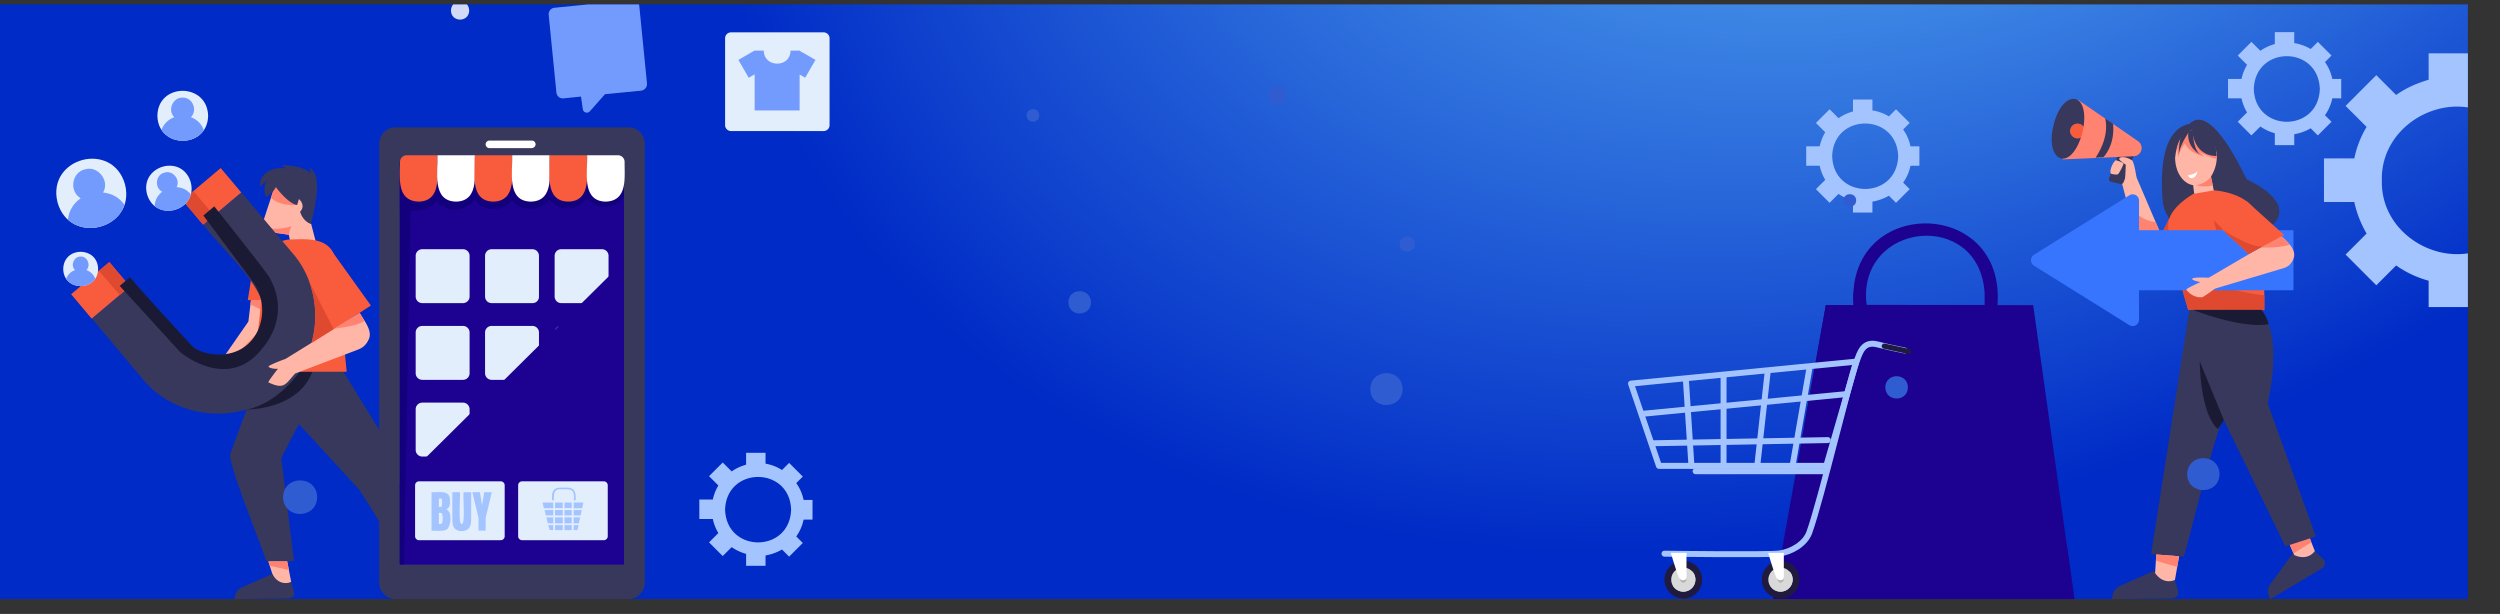 <svg xmlns="http://www.w3.org/2000/svg" xmlns:xlink="http://www.w3.org/1999/xlink" viewBox="0 0 1261.2 309.72"><rect x="0" y="0" width="1261.2" height="309.72" fill="#333333" stroke="none"/><defs><style>.cls-1,.cls-41,.cls-42{fill:none;}.cls-2{isolation:isolate;}.cls-3{clip-path:url(#clip-path);}.cls-4{fill:url(#radial-gradient);}.cls-5{fill:#a4c4ff;}.cls-6{fill:#1d0291;}.cls-7{clip-path:url(#clip-path-2);}.cls-8{mix-blend-mode:multiply;}.cls-9{fill:#df4930;}.cls-10{fill:#ffb6a6;}.cls-11{clip-path:url(#clip-path-3);}.cls-12{fill:#ff8370;}.cls-13{fill:#38385c;}.cls-14{fill:#f85c3d;}.cls-15{clip-path:url(#clip-path-4);}.cls-16{fill:#1a1a35;}.cls-17{clip-path:url(#clip-path-5);}.cls-18{fill:#fff;}.cls-19{clip-path:url(#clip-path-8);}.cls-20{fill:#3875ff;}.cls-21{clip-path:url(#clip-path-10);}.cls-22{clip-path:url(#clip-path-11);}.cls-23{clip-path:url(#clip-path-12);}.cls-24{fill:#739bfd;}.cls-25{clip-path:url(#clip-path-13);}.cls-26{clip-path:url(#clip-path-14);}.cls-27{clip-path:url(#clip-path-16);}.cls-28{clip-path:url(#clip-path-18);}.cls-29{clip-path:url(#clip-path-19);}.cls-30{clip-path:url(#clip-path-20);}.cls-31{clip-path:url(#clip-path-21);}.cls-32{fill:#e3eefd;}.cls-33{clip-path:url(#clip-path-22);}.cls-34{clip-path:url(#clip-path-23);}.cls-35{clip-path:url(#clip-path-24);}.cls-36{clip-path:url(#clip-path-25);}.cls-37{fill:#2f5dd1;}.cls-38{fill:#d1daf7;}.cls-39{clip-path:url(#clip-path-26);}.cls-40{fill:#12007c;}.cls-41{stroke:#a4c4ff;stroke-width:3px;}.cls-41,.cls-42{stroke-linecap:round;stroke-linejoin:round;}.cls-42{stroke:#1f1a3e;stroke-width:2.62px;}.cls-43{fill:#1f1a3e;}.cls-44{fill:#d9d9d9;}.cls-45{fill:#b4b4b3;}</style><clipPath id="clip-path" transform="translate(0 2.22)"><rect class="cls-1" width="1245" height="300"/></clipPath><radialGradient id="radial-gradient" cx="992.38" cy="-218.76" r="700.62" gradientTransform="matrix(-0.76, 0.55, -0.47, -0.5, 1636.9, -896.24)" gradientUnits="userSpaceOnUse"><stop offset="0" stop-color="#73d7ff"/><stop offset="1" stop-color="#002bc6"/></radialGradient><clipPath id="clip-path-2" transform="translate(0 2.22)"><path class="cls-1" d="M921.1,151.7h14c-4.1-55,76.8-54.9,72.6,0h18L1046.5,300h-152Zm80.1-5.9c-2.3-42.6-64.4-36.5-59.6,5.8h59.6Z"/></clipPath><clipPath id="clip-path-3" transform="translate(0 2.22)"><polygon class="cls-1" points="1074.9 80.4 1090.6 117.1 1078.2 119.5 1070.2 89.1 1074.9 80.4"/></clipPath><clipPath id="clip-path-4" transform="translate(0 2.22)"><path class="cls-1" d="M1154.1,270.2l3.3,7.6s6.2,3.4,10.4-2l-4.4-11.1Z"/></clipPath><clipPath id="clip-path-5" transform="translate(0 2.22)"><path class="cls-1" d="M1097.3,77.3c2.9-27.5,29.8-9.7,18.1,9.6l2.8,13.8-10.4,1.8-1.4-11.3C1101.2,90.4,1097.3,84.5,1097.3,77.3Z"/></clipPath><clipPath id="clip-path-8" transform="translate(0 2.22)"><path class="cls-1" d="M1103.9,154.1s-10.4-34.5-10.1-43.1,12.7-15.4,12.7-15.4l10.4-1.8s18.1.9,22,13,3.4,47.4,3.4,47.4l-38.4-.1Z"/></clipPath><clipPath id="clip-path-10" transform="translate(0 2.22)"><path class="cls-1" d="M1110.1,140.1s-4.3-.8-4.2-1.6c.2-1.1,8.3-.6,8.3-.6,3.3-1.8,34.2-20.3,36.8-20.9,4.5,4.1,9.5,8.7,3.9,14.5h0a7.2,7.2,0,0,1-2.7,1.5l-34.8,10.4s-5.7,4.2-6.4,4.3c-4.7.5-7.5-3.1-8-3.7S1110.1,140.1,1110.1,140.1Z"/></clipPath><clipPath id="clip-path-11" transform="translate(0 2.22)"><path class="cls-1" d="M1133.3,99.2l19,17.1-18,9.6C1119.3,110.4,1113.7,114.8,1133.3,99.2Z"/></clipPath><clipPath id="clip-path-12" transform="translate(0 2.22)"><path class="cls-1" d="M1087.8,277.5l-.6,9.4s3.6,6,10,3.5l2.1-12Z"/></clipPath><clipPath id="clip-path-13" transform="translate(0 2.22)"><path class="cls-1" d="M220.8,287.2l-3.8-8.3L206.6,281l5.4,10.6C215.9,293.1,221.7,294.4,220.8,287.2Z"/></clipPath><clipPath id="clip-path-14" transform="translate(0 2.22)"><polygon class="cls-1" points="126.6 149.2 125.3 160 109.4 182.9 119.3 184.2 134.8 166.7 137 149.2 126.6 149.2"/></clipPath><clipPath id="clip-path-16" transform="translate(0 2.22)"><path class="cls-1" d="M138.5,92.1l-5.4,16.4a5,5,0,0,0,4.1,6.5l8.5,1.2,2.8,13.8H162l-9.9-37.9Z"/></clipPath><clipPath id="clip-path-18" transform="translate(0 2.22)"><rect class="cls-1" x="94.29" y="88.79" width="25.2" height="16.1" transform="translate(-37.26 91.71) rotate(-40.14)"/></clipPath><clipPath id="clip-path-19" transform="translate(0 2.22)"><rect class="cls-1" x="38.09" y="136.2" width="25.2" height="16.1" transform="translate(-81.05 66.65) rotate(-40.14)"/></clipPath><clipPath id="clip-path-20" transform="translate(0 2.22)"><path class="cls-1" d="M135.5,182.7c-.2-.7,8.6-3.9,8.6-3.9l37.4-23.1c2.3,4.1,7,9.4,4.2,13.9h0a8.86,8.86,0,0,1-5,4.5l-31.8,12.1c-5.1,5.6-5.4,8.2-13.5,4.5-.2-.3,2.4-3.8,4.8-6.9C137.8,184,135.6,183.3,135.5,182.7Z"/></clipPath><clipPath id="clip-path-21" transform="translate(0 2.22)"><path class="cls-1" d="M146.9,291.4l-2-10.4h-9.5l2.6,8.3C137.9,289.3,142.3,294.2,146.9,291.4Z"/></clipPath><clipPath id="clip-path-22" transform="translate(0 2.22)"><path class="cls-1" d="M79.4,56.2c.3,16.8,25.3,16.8,25.6,0C104.6,39.4,79.6,39.4,79.4,56.2Z"/></clipPath><clipPath id="clip-path-23" transform="translate(0 2.22)"><path class="cls-1" d="M74.3,96.2c4.8,14.3,26.1,7.5,21.8-6.9C91.4,75,70,81.7,74.3,96.2Z"/></clipPath><clipPath id="clip-path-24" transform="translate(0 2.22)"><path class="cls-1" d="M31.9,133.5c.2,11.5,17.4,11.5,17.6,0C49.3,121.9,32.1,121.9,31.9,133.5Z"/></clipPath><clipPath id="clip-path-25" transform="translate(0 2.22)"><path class="cls-1" d="M29,99.8c6.2,22.3,39.6,13.6,34.1-8.9C56.9,68.5,23.5,77.2,29,99.8Z"/></clipPath><clipPath id="clip-path-26" transform="translate(0 2.22)"><rect class="cls-1" x="201.7" y="79.4" width="113.1" height="203.1"/></clipPath></defs><g class="cls-2"><g id="Layer_2" data-name="Layer 2"><g id="Слой_1" data-name="Слой 1"><g class="cls-3"><rect class="cls-4" y="2.22" width="1245" height="300"/><path class="cls-5" d="M1218.4,40.4a49.87,49.87,0,0,0-9.6,5.3l-10-10-15.5,15.5,10.6,10.6a50.63,50.63,0,0,0-6.2,15.9h-15.3v22h15.3a54.22,54.22,0,0,0,6.2,15.9l-10.6,10.6,15.5,15.5,10-10a52.44,52.44,0,0,0,16.4,7.7v13.3h22V140.5a49.59,49.59,0,0,0,14-4.4V118.5c-23.4,18.6-60.4.3-59.6-29.7-.8-30,36.2-48.4,59.6-29.7V41.3a53,53,0,0,0-14-4.4V24.7h-22V38C1222.9,38.7,1220.6,39.5,1218.4,40.4Z" transform="translate(0 2.22)"/><path class="cls-5" d="M1157.4,19.5V14h-9.8v6a24.35,24.35,0,0,0-7.3,3.4l-4.5-4.5-6.9,6.9,4.7,4.7a22.89,22.89,0,0,0-2.8,7.1H1124v9.8h6.8a22.89,22.89,0,0,0,2.8,7.1l-4.7,4.7,6.9,6.9,4.5-4.5a24.35,24.35,0,0,0,7.3,3.4v6h9.8V65.5a25.1,25.1,0,0,0,8.3-3l3.6,3.6,6.9-6.9-3.3-3.3a22.28,22.28,0,0,0,3.7-8.5h4.5V37.6h-4.5a22.28,22.28,0,0,0-3.7-8.5l3.3-3.3-6.9-6.9-3.6,3.6A25.1,25.1,0,0,0,1157.4,19.5Zm12.9,23.2c-.7,22-32.6,22-33.3,0C1137.7,20.6,1169.6,20.6,1170.3,42.7Z" transform="translate(0 2.22)"/><path class="cls-5" d="M944.6,53.5V48h-9.8v6a24.35,24.35,0,0,0-7.3,3.4L923,52.9l-6.9,6.9,4.7,4.7a22.89,22.89,0,0,0-2.8,7.1h-6.8v9.8H918a22.89,22.89,0,0,0,2.8,7.1l-4.7,4.7,6.9,6.9,4.5-4.5a24.35,24.35,0,0,0,7.3,3.4v6h9.8V99.5a25.1,25.1,0,0,0,8.3-3l3.6,3.6,6.9-6.9-3.3-3.3a22.28,22.28,0,0,0,3.7-8.5h4.5V71.6h-4.5a22.28,22.28,0,0,0-3.7-8.5l3.3-3.3-6.9-6.9-3.6,3.6A22.4,22.4,0,0,0,944.6,53.5Zm13,23.1c-.7,22-32.6,22-33.3,0C924.9,54.6,956.9,54.6,957.6,76.6Z" transform="translate(0 2.22)"/><path class="cls-5" d="M386.2,231.7v-5.5h-9.8v6a24.35,24.35,0,0,0-7.3,3.4l-4.5-4.5-6.9,6.9,4.7,4.7a22.89,22.89,0,0,0-2.8,7.1h-6.8v9.8h6.8a22.89,22.89,0,0,0,2.8,7.1l-4.7,4.7,6.9,6.9,4.5-4.5a24.35,24.35,0,0,0,7.3,3.4v6h9.8V278a25.1,25.1,0,0,0,8.3-3l3.6,3.6,6.9-6.9-3.3-3.3a22.28,22.28,0,0,0,3.7-8.5h4.5V250h-4.5a22.28,22.28,0,0,0-3.7-8.5l3.3-3.3-6.9-6.9-3.6,3.6A21.71,21.71,0,0,0,386.2,231.7Zm12.9,23.2c-.7,22-32.6,22-33.3,0C366.5,232.9,398.4,232.9,399.1,254.9Z" transform="translate(0 2.22)"/><path id="SVGID" class="cls-6" d="M921.1,151.7h14c-4.1-55,76.8-54.9,72.6,0h18L1046.5,300h-152Zm80.1-5.9c-2.3-42.6-64.4-36.5-59.6,5.8h59.6Z" transform="translate(0 2.22)"/><g class="cls-7"><g class="cls-8"><path class="cls-6" d="M1060.8,285.8c-69.9-43.7-87.1-56.9-99.4-140.1H914.1l-9.4,161.8,151.6-.5Z" transform="translate(0 2.22)"/></g></g><polygon class="cls-9" points="1095 108.82 1083.3 131.82 1100.8 133.62 1095 108.82"/><polygon id="SVGID-2" data-name="SVGID" class="cls-10" points="1074.9 82.62 1090.6 119.32 1078.2 121.72 1070.2 91.32 1074.9 82.62"/><g class="cls-11"><path class="cls-12" d="M1071.7,99.2s7.5,11.1,17.2,10.6l4.3,9.2-18.2-2.1Z" transform="translate(0 2.22)"/></g><path class="cls-13" d="M1068.4,76.3,1064,87.6a1.46,1.46,0,0,0,1,1.9l4.6,1.1a1.44,1.44,0,0,0,1.7-.9l5.1-13.3Z" transform="translate(0 2.22)"/><path class="cls-12" d="M1048.4,48.2,1078.6,69a4.2,4.2,0,0,1,1.7,4.4h0a4.15,4.15,0,0,1-3.8,3.2l-36,1.6Z" transform="translate(0 2.22)"/><path class="cls-13" d="M1044.5,63a3.68,3.68,0,0,1,6.6-1.2c2.8-18.8-11-18.6-15.1-.9-4.5,17.7,7.7,24.2,13.8,6.2A3.71,3.71,0,0,1,1044.5,63Z" transform="translate(0 2.22)"/><path class="cls-14" d="M1051.1,61.8a3.68,3.68,0,0,0-6.6,1.2c-.8,3,2.7,5.7,5.3,4.1A25.62,25.62,0,0,0,1051.1,61.8Z" transform="translate(0 2.22)"/><path class="cls-13" d="M1062,57.5s2.8,8.4-4.8,19.8l3.9-.2s6-5.8,4.9-16.9Z" transform="translate(0 2.22)"/><path class="cls-10" d="M1077.8,87.2s-1.1-7.8-2.3-8.6c-3.9-2.4-6.8-1.6-6.4-.4.2.5,3.3,2.7,3.3,2.7s-.2,6.2-.3,6.7C1071.8,88.6,1077.8,87.2,1077.8,87.2Z" transform="translate(0 2.22)"/><path class="cls-10" d="M1067.4,78.6s3.9,1.1,3.9,1.7-2.3,5.3-3,5.5-3.3-.2-3.4-.5C1063.9,83.8,1066.2,79.2,1067.4,78.6Z" transform="translate(0 2.22)"/><path class="cls-13" d="M1167.9,275.9s-4.3,5.9-11.4,1.3l-11.2,15.3a6.46,6.46,0,0,0,.1,7.5h0l26-15.5a3.59,3.59,0,0,0,1.6-2.9C1173.2,280.3,1168.6,276.9,1167.9,275.9Z" transform="translate(0 2.22)"/><path id="SVGID-3" data-name="SVGID" class="cls-10" d="M1154.1,270.2l3.3,7.6s6.2,3.4,10.4-2l-4.4-11.1Z" transform="translate(0 2.22)"/><g class="cls-15"><polygon class="cls-12" points="1156.4 279.52 1166.8 273.12 1164.7 267.52 1153.3 274.12 1156.4 279.52"/></g><path class="cls-13" d="M1144,201.3c9.5-44.4-7.9-51.2-7.9-51.2h-31l-19.9,127.2,16.5,1.3c.9-1.7,17.5-70.5,20.2-68.9l31,63.7,15.4-5Z" transform="translate(0 2.22)"/><path class="cls-16" d="M1121.9,209.7,1109.7,180s0,26.2,9.2,34.3Z" transform="translate(0 2.22)"/><path class="cls-13" d="M1104.5,60.3c11.4-11.4,28,26.8,28.9,27.9,39.5,19.3-.7,37.4-28.9,26.7A18,18,0,0,1,1091,98.8C1089.9,84.7,1090.5,63.1,1104.5,60.3Z" transform="translate(0 2.22)"/><path id="SVGID-4" data-name="SVGID" class="cls-10" d="M1097.3,77.3c2.9-27.5,29.8-9.7,18.1,9.6l2.8,13.8-10.4,1.8-1.4-11.3C1101.2,90.4,1097.3,84.5,1097.3,77.3Z" transform="translate(0 2.22)"/><g class="cls-17"><path class="cls-12" d="M1119.7,78.4s-7.7-2-10.3-4.2l2.6,2.6s-7.9-1.9-9.7-6.7c0,0-3.1,3.9-3.4,7.2-.5-4-2.4-12.5,5.3-13.6l14.9,11.9Z" transform="translate(0 2.22)"/></g><g class="cls-17"><path class="cls-12" d="M1115.3,87a11.61,11.61,0,0,1-7.6,4.2s5.7,1.6,9.3-.3l-1.7-3.9" transform="translate(0 2.22)"/></g><g class="cls-17"><path class="cls-18" d="M1103.9,86.1s3.5-.2,4.7-2.1c0,0-.5,3.3-2.6,3.6A1.67,1.67,0,0,1,1103.9,86.1Z" transform="translate(0 2.22)"/></g><path class="cls-13" d="M1105.9,62s-.5,14.2,12.3,14.5C1118.2,76.6,1118.6,60.1,1105.9,62Z" transform="translate(0 2.22)"/><path class="cls-13" d="M1106.3,63.4s-.3,8.9,3.4,12.2c0,0-6.8-3.6-5.7-11.4C1104,64.2,1104.3,63.3,1106.3,63.4Z" transform="translate(0 2.22)"/><path class="cls-13" d="M1105.1,63.2s-5.6,7.5-5.9,12.4c0,0-.2-7.8,2.2-12.2Z" transform="translate(0 2.22)"/><path id="SVGID-5" data-name="SVGID" class="cls-14" d="M1103.9,154.1s-10.4-34.5-10.1-43.1,12.7-15.4,12.7-15.4l10.4-1.8s18.1.9,22,13,3.4,47.4,3.4,47.4l-38.4-.1Z" transform="translate(0 2.22)"/><g class="cls-19"><path class="cls-9" d="M1094.9,134s34.6,13.2,52.6,13v9.6h-46.8Z" transform="translate(0 2.22)"/></g><g class="cls-19"><polyline class="cls-9" points="1121.9 116.12 1116.6 110.82 1118.1 116.12 1121.9 116.12"/></g><path class="cls-20" d="M1157,113.9h-77.9V99a3.19,3.19,0,0,0-4.9-2.7l-48.1,30a3.27,3.27,0,0,0,0,5.5l48.1,30a3.22,3.22,0,0,0,4.9-2.7V144.2H1157Z" transform="translate(0 2.22)"/><path id="SVGID-6" data-name="SVGID" class="cls-10" d="M1110.1,140.1s-4.3-.8-4.2-1.6c.2-1.1,8.3-.6,8.3-.6,3.3-1.8,34.2-20.3,36.8-20.9,4.5,4.1,9.5,8.7,3.9,14.5h0a7.2,7.2,0,0,1-2.7,1.5l-34.8,10.4s-5.7,4.2-6.4,4.3c-4.7.5-7.5-3.1-8-3.7S1110.1,140.1,1110.1,140.1Z" transform="translate(0 2.22)"/><g class="cls-21"><path class="cls-12" d="M1157.9,119.7s-2.9,3.8-20.4,2.8l15.3-9.5Z" transform="translate(0 2.22)"/></g><path id="SVGID-7" data-name="SVGID" class="cls-14" d="M1133.3,99.2l19,17.1-18,9.6C1119.3,110.4,1113.7,114.8,1133.3,99.2Z" transform="translate(0 2.22)"/><g class="cls-22"><path class="cls-9" d="M1121.9,113.9s11.5,8.2,19.5,8.3h0l-7.2,5s-11.1-10-12.3-13.3" transform="translate(0 2.22)"/></g><path class="cls-13" d="M1097.2,290.4s-6.7,2.9-10.6-4.6l-17.3,7.7a6.62,6.62,0,0,0-3.7,6.5h0l30.2-.4a3.85,3.85,0,0,0,2.9-1.7C1099.6,296.9,1097.3,291.6,1097.2,290.4Z" transform="translate(0 2.22)"/><path id="SVGID-8" data-name="SVGID" class="cls-10" d="M1087.8,277.5l-.6,9.4s3.6,6,10,3.5l2.1-12Z" transform="translate(0 2.22)"/><g class="cls-23"><path class="cls-12" d="M1085.9,280.2l13.6,3.9s1.8-7.8,1.1-8.2-13.4,0-13.4,0Z" transform="translate(0 2.22)"/></g><path class="cls-16" d="M1106.3,154.1s24.3,9.7,38.2,7.2a18.78,18.78,0,0,0-3.7-7.2Z" transform="translate(0 2.22)"/><path class="cls-24" d="M326.4,39.9,322.5.7a3.26,3.26,0,0,0-3.6-2.9L279.7,1.7a3.26,3.26,0,0,0-2.9,3.6l3.9,39.2a3.26,3.26,0,0,0,3.6,2.9l8.8-.9.9,6.3a2.06,2.06,0,0,0,3.6,1.1l7.6-8.6,18.4-1.8A3.42,3.42,0,0,0,326.4,39.9Z" transform="translate(0 2.22)"/><path id="SVGID-9" data-name="SVGID" class="cls-10" d="M220.8,287.2l-3.8-8.3L206.6,281l5.4,10.6C215.9,293.1,221.7,294.4,220.8,287.2Z" transform="translate(0 2.22)"/><g class="cls-25"><polygon class="cls-12" points="221.8 283.22 206.6 289.42 202.7 281.12 217.2 279.32 221.8 283.22"/></g><path class="cls-13" d="M211.3,291.4s6,2.7,9.5-4.1l15.6,6.9a5.8,5.8,0,0,1,3.3,5.8l-27.2-.4a3.21,3.21,0,0,1-2.6-1.6C209.2,297.2,211.2,292.3,211.3,291.4Z" transform="translate(0 2.22)"/><polygon id="SVGID-10" data-name="SVGID" class="cls-10" points="126.6 151.42 125.3 162.22 109.4 185.12 119.3 186.42 134.8 168.92 137 151.42 126.6 151.42"/><g class="cls-26"><polygon class="cls-12" points="125 152.92 133.5 157.12 133.2 149.92 125.7 149.82 125 152.92"/></g><g class="cls-26"><path class="cls-12" d="M132,163.6c-.4.5-19.4,19.6-19.4,19.6s18.4-7,19.4-10.5S132,163.6,132,163.6Z" transform="translate(0 2.22)"/></g><polygon class="cls-14" points="133.5 151.42 125 151.42 127.9 133.12 135.1 128.22 133.5 151.42"/><path id="SVGID-11" data-name="SVGID" class="cls-10" d="M138.5,92.1l-5.4,16.4a5,5,0,0,0,4.1,6.5l8.5,1.2,2.8,13.8H162l-9.9-37.9Z" transform="translate(0 2.22)"/><g class="cls-27"><path class="cls-12" d="M132.9,112.6a28.33,28.33,0,0,0,14.2-.7s-1.6,2.9-1.2,5.1h0S133.9,116.7,132.9,112.6Z" transform="translate(0 2.22)"/></g><g class="cls-27"><path class="cls-12" d="M135.2,95.1s1.7,6.7,14.7,6.1h0L139.2,90.6Z" transform="translate(0 2.22)"/></g><path class="cls-13" d="M139.1,92.1s6,8.3,10.8,9.1l.9-3s3.7,3,.6,6.4c0,0,1.2,4.7,5.5,6.2.5-3,6.9-24.2-.7-28.4l.5,3.3c-1.4-3-8.1-4.5-14.8-4.6l2.7,1.8c-5.2-1.4-14.1,1.4-13.4,9.1l3.4-3.4a10,10,0,0,0-.4,8.5C134.3,97.2,138.5,94.4,139.1,92.1Z" transform="translate(0 2.22)"/><path class="cls-13" d="M131.4,185.2l-14.9,40.7c-3.6,1.7,17.5,52,17.8,55h14l-6.4-52.1,8.9-17.1L181.4,245,205,282.5l15.2-3.2-16.7-44.8-30.4-49.4Z" transform="translate(0 2.22)"/><path class="cls-16" d="M151.1,185.3s-10.4,15.8-26.7,19.1c0,0,25.9.3,33.2-19.1Z" transform="translate(0 2.22)"/><path class="cls-14" d="M127.9,185.3h47l-5.4-55.1c-1.6-12.4-13-12-22.7-11.6A12.8,12.8,0,0,0,134,130Z" transform="translate(0 2.22)"/><path id="SVGID-12" data-name="SVGID" class="cls-13" d="M141.6,194.9c20.6-16.7,23.4-49.6,5.9-69.5L121.8,94.9l-19.2,16.2c12.4,17.2,47.7,42.6,22.8,64.6-25.8,20.8-45-18.3-59.8-33.4L46.4,158.5,72,189C88.7,209.6,121.6,212.4,141.6,194.9Z" transform="translate(0 2.22)"/><rect id="SVGID-13" data-name="SVGID" class="cls-14" x="94.29" y="88.79" width="25.2" height="16.1" transform="translate(-37.26 93.93) rotate(-40.14)"/><g class="cls-28"><polyline class="cls-9" points="108 108.72 97.6 96.42 92.1 101.02 102.5 113.32 108 108.72"/></g><rect id="SVGID-14" data-name="SVGID" class="cls-14" x="38.09" y="136.2" width="25.2" height="16.1" transform="translate(-81.05 68.87) rotate(-40.14)"/><g class="cls-29"><polyline class="cls-9" points="60.4 148.82 49.9 136.62 55.2 132.22 65.5 144.52 60.4 148.82"/></g><polygon class="cls-14" points="166.6 125.52 187.1 154.12 169.2 165.82 166.6 125.52"/><path id="SVGID-15" data-name="SVGID" class="cls-10" d="M135.5,182.7c-.2-.7,8.6-3.9,8.6-3.9l37.4-23.1c2.3,4.1,7,9.4,4.2,13.9h0a8.86,8.86,0,0,1-5,4.5l-31.8,12.1c-5.1,5.6-5.4,8.2-13.5,4.5-.2-.3,2.4-3.8,4.8-6.9C137.8,184,135.6,183.3,135.5,182.7Z" transform="translate(0 2.22)"/><g class="cls-30"><path class="cls-12" d="M168,163.6s15-1.3,16.3-4.8l-3.7-5.5L168,163.6" transform="translate(0 2.22)"/></g><path class="cls-9" d="M168.3,163.8l-12.6-24.6a50.88,50.88,0,0,1,1.6,31.5Z" transform="translate(0 2.22)"/><path id="SVGID-16" data-name="SVGID" class="cls-10" d="M146.9,291.4l-2-10.4h-9.5l2.6,8.3C137.9,289.3,142.3,294.2,146.9,291.4Z" transform="translate(0 2.22)"/><g class="cls-31"><polygon class="cls-12" points="146.9 287.82 135.1 285.22 134.4 282.42 145.7 282.12 146.9 287.82"/></g><path class="cls-13" d="M146.9,291.4s-6,2.7-9.5-4.1l-15.6,6.9a5.8,5.8,0,0,0-3.3,5.8h0l27.2-.4a3.36,3.36,0,0,0,2.6-1.5C149,297.2,147,292.4,146.9,291.4Z" transform="translate(0 2.22)"/><path id="SVGID-17" data-name="SVGID" class="cls-32" d="M79.4,56.2c.3,16.8,25.3,16.8,25.6,0C104.6,39.4,79.6,39.4,79.4,56.2Z" transform="translate(0 2.22)"/><g class="cls-33"><path class="cls-24" d="M87.9,56.9c-3.5-3.5-.8-10,4.2-9.9,5-.2,7.8,6.4,4.2,9.9,11.6,4.3,8.3,22.4-4.2,22.2C79.6,79.4,76.3,61.3,87.9,56.9Z" transform="translate(0 2.22)"/></g><path id="SVGID-18" data-name="SVGID" class="cls-32" d="M74.3,96.2c4.8,14.3,26.1,7.5,21.8-6.9C91.4,75,70,81.7,74.3,96.2Z" transform="translate(0 2.22)"/><g class="cls-34"><path class="cls-24" d="M81.8,94.5c-3.9-2-3.4-8.4,1-9.6,4.2-1.5,8.4,3.4,6.3,7.3,11.1.6,13.2,16.9,2.4,20.1C80.7,115.9,73.1,101.3,81.8,94.5Z" transform="translate(0 2.22)"/></g><path id="SVGID-19" data-name="SVGID" class="cls-32" d="M31.9,133.5c.2,11.5,17.4,11.5,17.6,0C49.3,121.9,32.1,121.9,31.9,133.5Z" transform="translate(0 2.22)"/><g class="cls-35"><path class="cls-24" d="M37.8,134c-2.4-2.4-.5-6.9,2.9-6.8,3.4-.1,5.3,4.4,2.9,6.8,8,3,5.7,15.4-2.9,15.3C32.1,149.4,29.9,137,37.8,134Z" transform="translate(0 2.22)"/></g><path id="SVGID-20" data-name="SVGID" class="cls-32" d="M29,99.8c6.2,22.3,39.6,13.6,34.1-8.9C56.9,68.5,23.5,77.2,29,99.8Z" transform="translate(0 2.22)"/><g class="cls-36"><path class="cls-24" d="M40.7,97.8c-5.9-3.4-4.6-13.1,2.2-14.6,6.6-2,12.6,5.9,9.1,11.7,17,1.7,18.9,27,2.1,31.2C37.3,130.6,26.7,107.6,40.7,97.8Z" transform="translate(0 2.22)"/></g><path class="cls-37" d="M550.4,150.3c-.1,7.5-11.3,7.5-11.4,0C539.1,142.8,550.2,142.8,550.4,150.3Z" transform="translate(0 2.22)"/><path class="cls-37" d="M524.3,56c0,4.2-6.4,4.2-6.4,0S524.3,51.7,524.3,56Z" transform="translate(0 2.22)"/><path class="cls-37" d="M707.6,194.1c-.2,10.7-16.2,10.7-16.3,0C691.5,183.3,707.4,183.3,707.6,194.1Z" transform="translate(0 2.22)"/><path class="cls-37" d="M301.6,78c0,5-7.6,5-7.6,0S301.5,73,301.6,78Z" transform="translate(0 2.22)"/><path class="cls-38" d="M236.7,3.1c-.1,6.1-9.1,6.1-9.2,0C227.6-3,236.6-3,236.7,3.1Z" transform="translate(0 2.22)"/><path class="cls-37" d="M160,248.6c-.2,11.3-17,11.3-17.2,0C143,237.3,159.8,237.3,160,248.6Z" transform="translate(0 2.22)"/><path class="cls-37" d="M962.5,193.2c-.1,7.5-11.3,7.5-11.4,0C951.2,185.7,962.4,185.7,962.5,193.2Z" transform="translate(0 2.22)"/><path class="cls-37" d="M936.4,98.9c0,4.2-6.4,4.2-6.4,0S936.4,94.7,936.4,98.9Z" transform="translate(0 2.22)"/><path class="cls-37" d="M1119.7,237c-.2,10.7-16.2,10.7-16.3,0C1103.6,226.2,1119.5,226.2,1119.7,237Z" transform="translate(0 2.22)"/><path class="cls-37" d="M713.7,120.9c0,5-7.6,5-7.6,0S713.6,115.9,713.7,120.9Z" transform="translate(0 2.22)"/><path class="cls-37" d="M648.9,46c-.1,6.1-9.1,6.1-9.2,0S648.8,40,648.9,46Z" transform="translate(0 2.22)"/><path class="cls-13" d="M199.6,300H317a8.28,8.28,0,0,0,8.3-8.3V70.3A8.28,8.28,0,0,0,317,62H199.6a8.28,8.28,0,0,0-8.3,8.3V291.7A8.28,8.28,0,0,0,199.6,300Z" transform="translate(0 2.22)"/><rect id="SVGID-21" data-name="SVGID" class="cls-6" x="201.7" y="81.62" width="113.1" height="203.1"/><g class="cls-39"><path class="cls-32" d="M233.6,150.7H213a3.33,3.33,0,0,1-3.3-3.3V126.8a3.33,3.33,0,0,1,3.3-3.3h20.6a3.33,3.33,0,0,1,3.3,3.3v20.6A3.33,3.33,0,0,1,233.6,150.7Z" transform="translate(0 2.22)"/><path class="cls-32" d="M268.6,150.7H248a3.33,3.33,0,0,1-3.3-3.3V126.8a3.33,3.33,0,0,1,3.3-3.3h20.6a3.33,3.33,0,0,1,3.3,3.3v20.6A3.2,3.2,0,0,1,268.6,150.7Z" transform="translate(0 2.22)"/><path class="cls-32" d="M303.7,150.7H283.1a3.33,3.33,0,0,1-3.3-3.3V126.8a3.33,3.33,0,0,1,3.3-3.3h20.6a3.33,3.33,0,0,1,3.3,3.3v20.6A3.33,3.33,0,0,1,303.7,150.7Z" transform="translate(0 2.22)"/><path class="cls-32" d="M233.6,189.4H213a3.33,3.33,0,0,1-3.3-3.3V165.5a3.33,3.33,0,0,1,3.3-3.3h20.6a3.33,3.33,0,0,1,3.3,3.3v20.6A3.33,3.33,0,0,1,233.6,189.4Z" transform="translate(0 2.22)"/><path class="cls-32" d="M268.6,189.4H248a3.33,3.33,0,0,1-3.3-3.3V165.5a3.33,3.33,0,0,1,3.3-3.3h20.6a3.33,3.33,0,0,1,3.3,3.3v20.6A3.2,3.2,0,0,1,268.6,189.4Z" transform="translate(0 2.22)"/><path class="cls-32" d="M303.7,189.4H283.1a3.33,3.33,0,0,1-3.3-3.3V165.5a3.33,3.33,0,0,1,3.3-3.3h20.6a3.33,3.33,0,0,1,3.3,3.3v20.6A3.33,3.33,0,0,1,303.7,189.4Z" transform="translate(0 2.22)"/><path class="cls-32" d="M233.6,228.1H213a3.33,3.33,0,0,1-3.3-3.3V204.2a3.33,3.33,0,0,1,3.3-3.3h20.6a3.33,3.33,0,0,1,3.3,3.3v20.6A3.33,3.33,0,0,1,233.6,228.1Z" transform="translate(0 2.22)"/><path class="cls-32" d="M268.6,228.1H248a3.33,3.33,0,0,1-3.3-3.3V204.2a3.33,3.33,0,0,1,3.3-3.3h20.6a3.33,3.33,0,0,1,3.3,3.3v20.6A3.2,3.2,0,0,1,268.6,228.1Z" transform="translate(0 2.22)"/><path class="cls-32" d="M303.7,228.1H283.1a3.33,3.33,0,0,1-3.3-3.3V204.2a3.33,3.33,0,0,1,3.3-3.3h20.6a3.33,3.33,0,0,1,3.3,3.3v20.6A3.33,3.33,0,0,1,303.7,228.1Z" transform="translate(0 2.22)"/></g><g class="cls-39"><g class="cls-8"><polygon class="cls-6" points="319.2 127.42 198.5 247.02 198.5 284.72 314.9 284.72 319.2 127.42"/></g></g><g class="cls-39"><polygon class="cls-40" points="318.3 81.62 207.4 86.72 203.8 287.42 199.3 287.42 197.2 78.22 318.3 81.62"/></g><g class="cls-39"><path class="cls-40" d="M198.8,102.6s13.7,5,21.8-3.1c3.8,6.3,15.7,4.5,18.9-.9,3.7,6.1,15.1,6.2,18.8.1,3.7,6.3,15.4,5.4,18.9-.2,4.8,6.4,14.7,5.4,18.9-.8,6.4,8,17.5,4.2,20.8-4V85.3H197.6Z" transform="translate(0 2.22)"/></g><path class="cls-18" d="M268.3,72.5H246.9a1.9,1.9,0,0,1-1.9-1.9h0a1.9,1.9,0,0,1,1.9-1.9h21.4a1.9,1.9,0,0,1,1.9,1.9h0A2,2,0,0,1,268.3,72.5Z" transform="translate(0 2.22)"/><path class="cls-14" d="M211.2,99.5c-11.3-.4-9.4-12.2-9.4-20.1a3.41,3.41,0,0,1,3.4-3.3h15.5C220.2,84.2,223.6,99.2,211.2,99.5Z" transform="translate(0 2.22)"/><path class="cls-18" d="M230.1,99.5c-12.4-.2-9.1-15.3-9.4-23.4h18.9C239.1,84.2,242.4,99.2,230.1,99.5Z" transform="translate(0 2.22)"/><path class="cls-14" d="M248.9,99.5c-12.4-.2-9.1-15.3-9.4-23.4h18.9C258,84.2,261.3,99.2,248.9,99.5Z" transform="translate(0 2.22)"/><path class="cls-18" d="M267.8,99.5c-12.4-.2-9.1-15.3-9.4-23.4h18.9C276.9,84.2,280.2,99.2,267.8,99.5Z" transform="translate(0 2.22)"/><path class="cls-14" d="M286.7,99.5c-12.4-.2-9.1-15.3-9.4-23.4h18.9C295.7,84.2,299.1,99.2,286.7,99.5Z" transform="translate(0 2.22)"/><path class="cls-18" d="M305.6,99.5c-12.4-.2-9.1-15.3-9.4-23.4h15.5a3.37,3.37,0,0,1,3.4,3.4C315,87.3,316.8,99.1,305.6,99.5Z" transform="translate(0 2.22)"/><path class="cls-32" d="M304.6,270.3H263.4a2,2,0,0,1-2-2V242.6a2,2,0,0,1,2-2h41.2a2,2,0,0,1,2,2v25.6A2,2,0,0,1,304.6,270.3Z" transform="translate(0 2.22)"/><rect class="cls-5" x="280" y="253.52" width="3.9" height="2.8"/><rect class="cls-5" x="284.8" y="261.02" width="3.6" height="3"/><rect class="cls-5" x="280" y="257.32" width="3.9" height="2.7"/><rect class="cls-5" x="284.8" y="257.32" width="3.6" height="2.7"/><polygon class="cls-5" points="289.4 256.42 293.7 256.42 294.3 253.52 289.4 253.52 289.4 256.42"/><polygon class="cls-5" points="279.1 257.32 274.7 257.32 275.4 260.02 279.1 260.02 279.1 257.32"/><polygon class="cls-5" points="279.1 264.02 279.1 261.02 275.6 261.02 276.4 264.02 279.1 264.02"/><rect class="cls-5" x="280" y="261.02" width="3.9" height="3"/><polygon class="cls-5" points="279.1 264.92 276.6 264.92 277.3 267.42 279.1 267.42 279.1 264.92"/><polygon class="cls-5" points="279.1 256.42 279.1 253.52 273.7 253.52 274.4 256.42 279.1 256.42"/><polygon class="cls-5" points="289.4 264.92 289.4 267.42 291.3 267.42 291.9 264.92 289.4 264.92"/><polygon class="cls-5" points="289.4 257.32 289.4 260.02 292.9 260.02 293.5 257.32 289.4 257.32"/><rect class="cls-5" x="280" y="264.92" width="3.9" height="2.5"/><rect class="cls-5" x="284.8" y="264.92" width="3.6" height="2.5"/><polygon class="cls-5" points="292.7 261.02 289.4 261.02 289.4 264.02 292 264.02 292.7 261.02"/><rect class="cls-5" x="284.8" y="253.52" width="3.6" height="2.8"/><path class="cls-5" d="M290.4,250.2h-.9c.5-6.6-2.1-5.5-7.3-5.6-3.1.1-2.8,3.3-2.8,5.6h-.9c-.5-7.1,2.4-6.5,8.1-6.4C290.5,244,290.6,247.3,290.4,250.2Z" transform="translate(0 2.22)"/><path class="cls-32" d="M252.6,270.3H211.4a2,2,0,0,1-2-2V242.6a2,2,0,0,1,2-2h41.2a2,2,0,0,1,2,2v25.6A2,2,0,0,1,252.6,270.3Z" transform="translate(0 2.22)"/><path class="cls-5" d="M217.7,265.5V246.1c3.8.2,9.6-1.5,9.3,4.4.1,1.7-.1,3.7-2,4.2,3.2.7,2.6,8.3.6,10C224.2,266.1,219.4,265.4,217.7,265.5Zm3.7-12c1.2.1,1.7-.1,1.6-1.4v-1.9c.1-1.1-.9-1-1.6-.9Zm.4,8.6c2.1.2,1.4-2.6,1.5-3.8,0-1.4-.5-1.9-1.9-1.8v5.6Z" transform="translate(0 2.22)"/><path class="cls-5" d="M232.9,265.7c-3.4,0-4.7-2-4.7-5.4V246.1H232c.4,1-1,16.5.9,16,2,.7.5-15.1,1-16h3.8v14.2C237.6,263.7,236.3,265.7,232.9,265.7Z" transform="translate(0 2.22)"/><path class="cls-5" d="M241.4,265.5v-6.4l-3.1-13h3.8l1.1,6.5,1.1-6.5h3.8l-3.1,13v6.4Z" transform="translate(0 2.22)"/><path class="cls-32" d="M415.5,63.9H368.8a3,3,0,0,1-3-3V17.1a3,3,0,0,1,3-3h46.7a3,3,0,0,1,3,3V60.9A3,3,0,0,1,415.5,63.9Z" transform="translate(0 2.22)"/><path class="cls-24" d="M411.4,28l-8-4.6v-.1h-4.6c0,8.8-13.4,8.8-13.5,0h-4.6v.2l-.1-.2L372.5,28l5.2,9,3-1.7V53.5h22.7V35.4l2.8,1.6Z" transform="translate(0 2.22)"/><polygon class="cls-41" points="836.9 235.02 921.3 235.02 936.5 182.42 822.8 193.52 836.9 235.02"/><path class="cls-41" d="M960.9,174.6s-5.9-1.1-13.9-3.1c-7.2-1.8-8.7,4.3-10.4,8.6-3.5,8.8-17.7,69.1-23.8,86.2-2.1,5.9-9.1,9.9-15.1,10.7s-58,.1-58,.1" transform="translate(0 2.22)"/><line class="cls-41" x1="829" y1="208.72" x2="930.4" y2="198.92"/><line class="cls-41" x1="922.1" y1="222.02" x2="833.4" y2="223.62"/><line class="cls-41" x1="869.5" y1="235.02" x2="869.5" y2="189.72"/><line class="cls-41" x1="853.3" y1="235.02" x2="850.5" y2="191.62"/><line class="cls-41" x1="886.5" y1="235.02" x2="891.8" y2="187.22"/><line class="cls-41" x1="904.3" y1="235.02" x2="912.8" y2="185.92"/><line class="cls-42" x1="950.6" y1="174.62" x2="962.9" y2="177.32"/><path class="cls-43" d="M888.8,290.2a9.5,9.5,0,1,0,9.5-9.5A9.5,9.5,0,0,0,888.8,290.2Z" transform="translate(0 2.22)"/><path class="cls-44" d="M892.1,290.2a6.1,6.1,0,1,0,6.1-6.1A6.12,6.12,0,0,0,892.1,290.2Z" transform="translate(0 2.22)"/><path class="cls-45" d="M896.8,290.2a1.47,1.47,0,0,0,1.5,1.5,1.54,1.54,0,0,0,1.5-1.5,1.5,1.5,0,0,0-3,0Z" transform="translate(0 2.22)"/><path class="cls-44" d="M897.2,294.8a6.06,6.06,0,0,0,6.1-6.1,7.27,7.27,0,0,0-.7-2.9,6.08,6.08,0,0,1-4.3,10.4,6.27,6.27,0,0,1-5.4-3.2A6,6,0,0,0,897.2,294.8Z" transform="translate(0 2.22)"/><line class="cls-41" x1="919.7" y1="237.72" x2="855.4" y2="237.72"/><path class="cls-18" d="M895.9,288.7c1,2.4,4,2.4,4,0v-12H892C891.9,276.7,894.9,286.3,895.9,288.7Z" transform="translate(0 2.22)"/><path class="cls-43" d="M839.7,290.2a9.5,9.5,0,1,0,9.5-9.5A9.5,9.5,0,0,0,839.7,290.2Z" transform="translate(0 2.22)"/><path class="cls-44" d="M843.1,290.2a6.1,6.1,0,1,0,6.1-6.1A6.06,6.06,0,0,0,843.1,290.2Z" transform="translate(0 2.22)"/><path class="cls-45" d="M847.7,290.2a1.47,1.47,0,0,0,1.5,1.5,1.5,1.5,0,1,0-1.5-1.5Z" transform="translate(0 2.22)"/><path class="cls-44" d="M848.1,294.8a6.06,6.06,0,0,0,6.1-6.1,7.27,7.27,0,0,0-.7-2.9,6.08,6.08,0,0,1-4.3,10.4,6.27,6.27,0,0,1-5.4-3.2A6.22,6.22,0,0,0,848.1,294.8Z" transform="translate(0 2.22)"/><path class="cls-18" d="M846.8,288.7c1,2.4,4,2.4,4,0v-12h-7.9C842.8,276.7,845.8,286.3,846.8,288.7Z" transform="translate(0 2.22)"/><path class="cls-16" d="M60.4,142l5.2-4.4s2.8,3.9,31.1,34.5c5,5.4,24.9,8.9,33-6.8a24.59,24.59,0,0,0-2.5-25.9l-24.6-32.9,5.5-4.6s26.9,33.7,28,36.1,11.5,19.2-5.7,37.8-39.5-.4-39.5-.4Z" transform="translate(0 2.22)"/></g></g></g></g></svg>